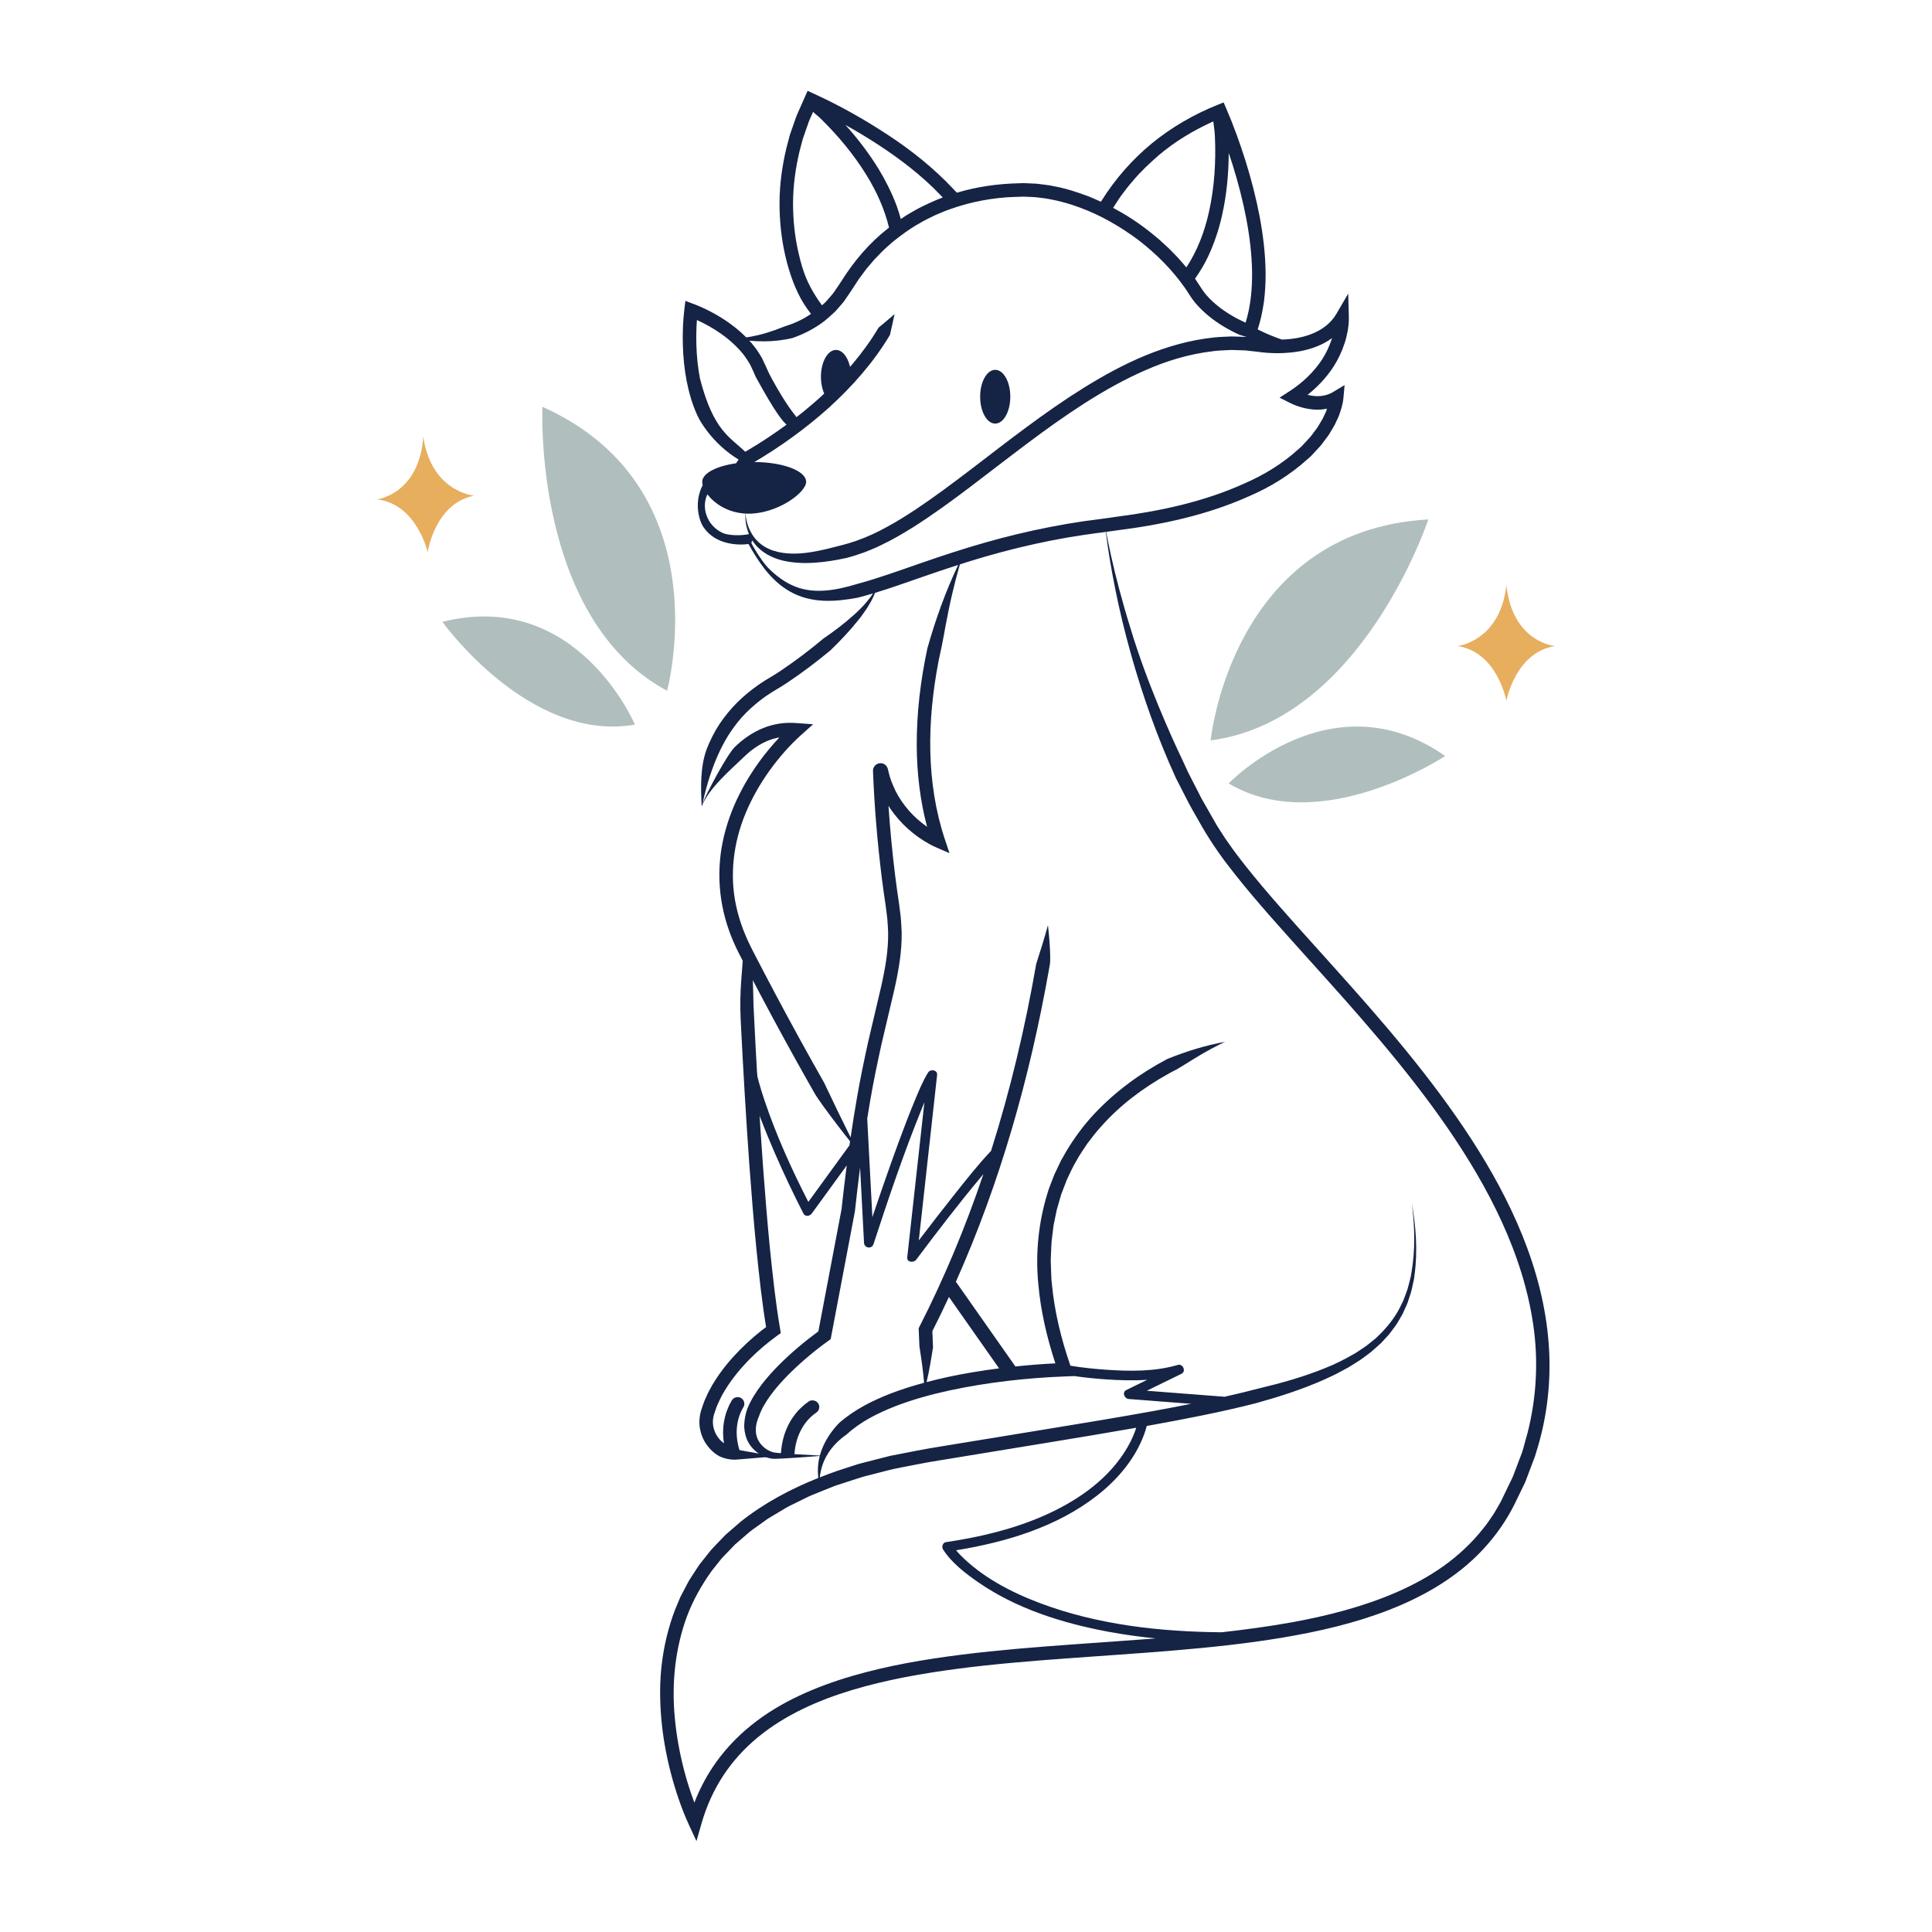 <?xml version="1.0" encoding="utf-8"?>
<!-- Generator: Adobe Illustrator 27.5.0, SVG Export Plug-In . SVG Version: 6.00 Build 0)  -->
<svg version="1.1" xmlns="http://www.w3.org/2000/svg" xmlns:xlink="http://www.w3.org/1999/xlink" x="0px" y="0px"
	 viewBox="0 0 500 500" style="enable-background:new 0 0 500 500;" xml:space="preserve">
<g id="BACKGROUND">
	<rect style="fill:#FFFFFF;" width="500" height="500"/>
</g>
<g id="OBJECTS">
	<g>
		<path style="fill:#B1BEBE;" d="M313.32,191.605c0,0,5.318-54.295,56.325-57.176C369.645,134.429,352.464,186.525,313.32,191.605z"
			/>
		<path style="fill:#B1BEBE;" d="M317.974,202.75c0,0,26.575-27.707,56.033-7.096C374.007,195.654,341.829,216.981,317.974,202.75z"
			/>
	</g>
	<path style="fill:#E7AE5E;" d="M389.851,151.424c-1.555,14.46-12.585,15.775-12.585,15.775c10.28,1.595,12.585,14.18,12.585,14.18
		s2.304-12.584,12.584-14.18C402.435,167.199,391.446,166.312,389.851,151.424z"/>
	<g>
		<path style="fill:#B1BEBE;" d="M172.637,178.776c0,0,14.377-52.626-32.256-73.493
			C140.382,105.283,137.872,160.082,172.637,178.776z"/>
		<path style="fill:#B1BEBE;" d="M164.317,187.531c0,0-14.958-35.357-49.827-26.596C114.49,160.935,136.957,192.328,164.317,187.531
			z"/>
	</g>
	<path style="fill:#E7AE5E;" d="M109.536,112.991c2.107,14.39,13.179,15.282,13.179,15.282
		c-10.212,1.987-12.033,14.651-12.033,14.651s-2.784-12.487-13.118-13.688C97.565,129.236,108.512,127.929,109.536,112.991z"/>
	<g>
		<path style="fill:#152345;" d="M192.418,246.131c0,0,2.326,4.978,2.373,6.053c0.098,2.15,0.212,7.849,0.212,7.849
			c0.673,14.038,1.469,28.072,2.486,42.081c0.519,7.003,1.079,14.002,1.767,20.98c0.714,6.969,1.462,13.949,2.627,20.796
			l0.188,1.104l-0.953,0.69c-5.109,3.698-9.886,8.367-13.239,13.681c-0.842,1.331-1.567,2.72-2.169,4.145
			c-0.352,0.698-0.523,1.446-0.793,2.166c-0.058,0.178-0.134,0.37-0.177,0.537l-0.105,0.478c-0.093,0.315-0.078,0.645-0.132,0.965
			c-0.138,2.587,1.368,5.245,3.717,6.348c0.705,0.528,1.5,0.926,2.466,1.165l3.252,0.577l6.594,1.159l-6.868,0.584
			c-1.158,0.091-2.296,0.207-3.482,0.276c-1.31,0.01-2.648-0.282-3.896-0.825c-1.742-0.922-3.128-2.414-4.074-4.116
			c-0.892-1.73-1.367-3.718-1.169-5.677c0.063-0.968,0.336-1.98,0.619-2.761c0.285-0.829,0.541-1.674,0.923-2.455
			c0.352-0.797,0.694-1.6,1.13-2.345c0.407-0.764,0.821-1.523,1.301-2.235c1.837-2.909,4.029-5.535,6.4-7.952
			c2.398-2.418,4.908-4.596,7.747-6.615l-0.726,1.702c-1.216-7.139-1.969-14.273-2.695-21.414c-0.709-7.14-1.26-14.283-1.795-21.427
			c-0.896-12.546-1.631-25.097-2.253-37.653c-0.173-3.486-0.118-6.98,0.152-10.46L192.418,246.131z"/>
	</g>
	<g>
		<path style="fill:#152345;" d="M189.831,376.006c0.688-0.026,1.33,0.118,1.926,0.431c0.016,0.005,0.029,0.016,0.045,0.021
			c-1.611-3.982-1.628-8.569,0.572-12.252c0.203-0.34,0.294-0.73,0.244-1.123l-0.003-0.022c-0.114-0.909-0.943-1.574-1.854-1.47
			c-0.046,0.005-0.093,0.011-0.14,0.016c-0.536,0.064-1.01,0.391-1.269,0.864c-0.203,0.371-0.391,0.752-0.595,1.121
			c-0.023,0.04-0.044,0.081-0.063,0.123c-0.293,0.624-0.521,1.282-0.77,1.926c-0.021,0.055-0.04,0.11-0.056,0.167
			c-0.392,1.406-0.697,2.844-0.714,4.294c-0.082,2.154,0.258,4.267,0.899,6.268C188.609,376.108,189.2,375.982,189.831,376.006z"/>
	</g>
	<path style="fill:#152345;" d="M400.785,347.558c-0.726-9.571-3.206-18.92-6.763-27.743c-3.561-8.837-8.171-17.184-13.318-25.124
		c-10.333-15.889-22.739-30.184-35.284-44.154c-6.271-6.995-12.61-13.911-18.649-21.033c-2.982-3.582-5.958-7.179-8.596-10.966
		c-0.693-0.929-1.323-1.89-1.935-2.859c-0.617-0.969-1.264-1.91-1.82-2.939l-3.452-6.059c0,0,0,0-0.658-1.287
		c-0.329-0.644-0.823-1.609-1.564-3.057c-0.37-0.724-0.803-1.569-1.307-2.555c-0.464-1.006-0.994-2.156-1.599-3.47
		c-2.504-5.199-9.095-19.763-13.274-33.736c-2.169-6.949-3.895-13.665-5.003-18.654c-0.596-2.66-1.019-4.822-1.285-6.267
		c0.914-0.121,1.833-0.248,2.766-0.393c11.608-1.464,23.249-3.93,34.118-8.797c5.456-2.328,10.642-5.498,15.143-9.555l0.855-0.748
		l0.782-0.834l1.557-1.676c0.534-0.544,0.945-1.208,1.421-1.807c0.45-0.623,0.952-1.205,1.322-1.891
		c0.394-0.667,0.804-1.323,1.18-2.001l0.992-2.124c0.257-0.751,0.558-1.474,0.766-2.253c0.214-0.8,0.399-1.499,0.492-2.509
		l0.314-3.407l-3.006,1.808c-1.33,0.8-2.916,1.149-4.595,1.041c-0.658-0.044-1.324-0.16-1.986-0.313
		c2.568-2.042,4.864-4.469,6.688-7.252c1.214-1.892,2.189-3.942,2.889-6.09c0.363-1.07,0.615-2.178,0.824-3.296
		c0.179-1.154,0.316-2.202,0.281-3.535l-0.157-6.045l-3.075,5.272c-1.303,2.234-3.403,3.9-5.866,4.956
		c-2.463,1.071-5.25,1.566-8.061,1.672c-0.062,0.003-0.124,0-0.186,0.002c-2.166-0.745-4.264-1.62-6.257-2.636
		c0.812-2.335,1.267-4.741,1.631-7.138c0.307-2.49,0.453-4.983,0.428-7.463c-0.044-4.961-0.656-9.858-1.556-14.669
		c-0.92-4.811-2.143-9.542-3.592-14.195c-1.468-4.659-3.093-9.21-5.059-13.747l-0.66-1.524l-1.548,0.622
		c-6.13,2.463-11.928,5.806-17.054,10.001c-5.109,4.212-9.516,9.264-13.023,14.876c0,0-0.005,0.009-0.129,0.213
		c-1.07-0.499-2.149-0.978-3.245-1.419c-2.857-1.054-5.76-2.035-8.788-2.576c-1.492-0.359-3.039-0.467-4.562-0.68l-2.317-0.108
		c-0.386-0.013-0.775-0.038-1.157-0.041l-1.137,0.033c-5.41,0.124-10.84,0.872-16.049,2.443c-0.347-0.321-0.665-0.644-1.019-1.043
		c-5.068-5.4-10.844-9.977-16.936-13.972c-6.107-4.007-12.407-7.564-19.1-10.616l-1.601-0.73l-0.692,1.564l-1.427,3.224
		l-0.712,1.613c-0.218,0.545-0.395,1.108-0.594,1.661l-1.161,3.333l-0.898,3.415c-1.089,4.575-1.751,9.268-1.779,13.981
		c-0.02,4.708,0.452,9.421,1.523,14.014c0.534,2.298,1.204,4.561,2.063,6.796c0.354,0.895,0.742,1.786,1.156,2.665
		c0.918,1.947,2.072,3.774,3.408,5.459c-1.376,0.937-2.841,1.75-4.401,2.367c0,0,0,0-0.264,0.117
		c-0.258,0.132-0.82,0.288-1.915,0.671c-0.271,0.104-0.661,0.255-1.146,0.422c-0.483,0.17-1.042,0.421-1.674,0.64
		c-1.262,0.437-2.772,0.927-4.262,1.267c-1.095,0.276-2.171,0.461-3.097,0.598c-1.717-1.736-3.621-3.24-5.619-4.554
		c-1.262-0.831-2.567-1.583-3.906-2.267c-1.352-0.692-2.672-1.301-4.173-1.86l-2.056-0.766l-0.263,2.167
		c-0.383,3.159-0.473,6.18-0.395,9.276c0.086,3.078,0.39,6.161,0.97,9.213c0.595,3.048,1.45,6.077,2.773,8.955
		c0.58,1.297,1.523,2.741,2.594,4.145c2.208,2.894,4.931,5.367,8.035,7.27c0.027,0.017,0.045,0.027,0.071,0.042
		c-0.021,0.03-0.043,0.059-0.064,0.089c-0.66,0.921-1.286,1.795-1.286,1.795c1.681-0.281,3.346-0.629,5.016-1.011
		c7.036-4.123,13.667-8.897,19.743-14.349c6.027-5.489,11.512-11.685,15.739-18.768c0.436-1.829,0.818-3.638,1.196-5.395
		c-1.405,1.217-2.785,2.38-4.133,3.493c-3.939,6.642-9.127,12.555-14.885,17.829c-1.438,1.323-2.947,2.573-4.448,3.828
		c-0.638,0.501-1.274,1.005-1.913,1.505c-0.927-1.252-2.675-3.217-6.33-9.843c-0.513-0.931-0.983-1.892-1.405-2.867l-0.232-0.536
		l-1.02-2.141c-0.416-0.669-0.819-1.351-1.256-2.002c-0.48-0.615-0.93-1.26-1.439-1.845c-0.167-0.194-0.35-0.368-0.521-0.556
		c1.253,0.124,2.516,0.177,3.79,0.176c2.477-0.013,4.993-0.272,7.469-0.892c2.983-1.049,5.848-2.535,8.364-4.513
		c0.63-0.488,1.199-1.054,1.798-1.579c0.291-0.273,0.603-0.525,0.875-0.815l0.789-0.898c0.51-0.61,1.082-1.176,1.536-1.825
		l1.342-1.964c0.469-0.679,0.834-1.258,1.228-1.866l1.175-1.808l1.286-1.728l0.642-0.865l0.698-0.819l1.397-1.638
		c0.489-0.525,1-1.028,1.499-1.543c0.97-1.06,2.096-1.955,3.151-2.927c2.232-1.795,4.538-3.522,7.059-4.901
		c1.22-0.76,2.541-1.334,3.819-1.988c0.649-0.306,1.324-0.559,1.984-0.842c0.663-0.276,1.322-0.566,2.01-0.78
		c5.418-1.934,11.153-3.025,16.941-3.194l2.17-0.064l2.123,0.091c0.708,0.004,1.415,0.103,2.121,0.196
		c0.705,0.102,1.416,0.149,2.116,0.293c1.4,0.294,2.81,0.535,4.184,0.966c1.393,0.348,2.746,0.844,4.103,1.326
		c5.408,2.004,10.475,4.95,15.106,8.422c4.577,3.542,8.727,7.685,12.011,12.405l1.181,1.793l0.298,0.452
		c0.148,0.242,0.254,0.379,0.384,0.572c0.249,0.333,0.498,0.666,0.761,0.97c1.041,1.24,2.187,2.333,3.397,3.343
		c2.432,2,5.136,3.594,7.95,4.888c0.639,0.217,1.28,0.419,1.923,0.607c-0.551-0.043-1.103-0.063-1.654-0.079l-2.311-0.064
		c-1.535,0.083-3.08,0.103-4.605,0.279c-6.117,0.653-12.044,2.361-17.651,4.665c-5.613,2.316-10.909,5.244-16.011,8.412
		c-10.2,6.366-19.582,13.784-29.01,20.98c-4.717,3.595-9.451,7.145-14.339,10.409c-2.455,1.607-4.93,3.183-7.492,4.554
		c-2.545,1.409-5.172,2.633-7.865,3.567c0,0,0,0-0.627,0.214c-0.611,0.221-1.913,0.636-4.53,1.282
		c-1.306,0.335-3.742,0.996-6.712,1.471c-2.953,0.47-6.521,0.639-9.672-0.401c-1.566-0.515-2.991-1.36-4.059-2.446
		c-1.095-1.063-1.807-2.329-2.277-3.451c-0.451-1.134-0.666-2.135-0.766-2.838c-0.049-0.353-0.076-0.631-0.086-0.824
		c-0.007-0.199-0.011-0.305-0.011-0.305c-0.16,2.161,0.245,4.371,1.256,6.331c0.074-0.235,0.304-0.534-0.278-0.768
		c-1.748,0.432-5.244,0.488-6.947-0.313c-1.649-0.768-3.033-2.127-3.808-3.778c-0.791-1.634-0.951-3.576-0.43-5.285
		c0.491-1.681,1.754-2.93,3.514-3.677c0.577-0.776,1.341-1.501,2.198-2.179c-1.041-0.467-2.181-0.886-3.46-1.084
		c-6.227,4.961-4.426,12.253-2.974,14.451c3.119,4.723,9.104,4.812,11.718,4.455c1.163,2.131,2.686,4.567,4.207,6.505
		c1.786,2.25,3.918,4.327,6.534,5.797c2.602,1.486,5.646,2.247,8.65,2.373c3.014,0.138,5.978-0.248,8.854-0.784
		c1.341-0.339,2.661-0.714,3.971-1.104c-0.446,0.715-0.943,1.391-1.499,2.025c-0.533,0.641-1.071,1.269-1.68,1.845
		c-0.584,0.593-1.165,1.18-1.802,1.722c-2.472,2.224-5.133,4.228-7.878,6.107c-3.458,2.907-7.099,5.658-10.842,8.186
		c-0.942,0.643-1.864,1.226-2.801,1.782l-1.544,0.926l-1.501,0.996c-1.975,1.37-3.84,2.905-5.568,4.595
		c-1.708,1.714-3.249,3.598-4.61,5.613c-1.331,2.039-2.434,4.223-3.318,6.496c-1.689,4.579-1.553,10.007-1.291,14.809
		c1.864-4.722,7.424-9.405,11.068-12.924c1.832-1.761,3.918-3.205,6.193-4.119c0.924-0.372,1.883-0.621,2.854-0.801
		c-1.914,2.032-3.669,4.159-5.311,6.419c-1.264,1.757-2.439,3.58-3.53,5.455c-1.063,1.892-2.051,3.83-2.907,5.833
		c-1.7,4.006-2.923,8.249-3.475,12.602c-0.532,4.353-0.404,8.797,0.409,13.108c0.806,4.313,2.292,8.476,4.268,12.35
		c1.926,3.775,3.88,7.5,5.852,11.235c3.948,7.459,8,14.863,12.155,22.211c0,0,0,0,1.62,2.856c0.808,1.429,3.492,5.097,6.005,8.374
		c1.173,1.534,2.31,2.975,3.191,4.078c-0.051,0.351-0.104,0.702-0.153,1.054c-3.431,4.719-6.861,9.439-10.292,14.158
		c-0.117,0.16-0.233,0.321-0.35,0.481c-4.339-8.473-8.311-17.25-11.338-26.262c-1.065-3.172-2.078-6.447-2.501-9.777
		c-0.2-1.574-2.702-1.594-2.5,0c0.831,6.536,3.297,12.859,5.776,18.92c2.314,5.656,4.863,11.217,7.569,16.696
		c0.566,1.146,1.137,2.292,1.727,3.426c0.471,0.905,1.645,0.707,2.159,0c3.016-4.149,6.032-8.298,9.048-12.447
		c-0.489,3.789-0.944,7.581-1.353,11.376l-5.99,31.574c-3.586,2.624-6.921,5.436-10.069,8.561c-1.647,1.645-3.216,3.389-4.659,5.268
		c-1.434,1.883-2.742,3.923-3.678,6.242c-0.413,1.196-0.686,2.478-0.763,3.796c-0.096,1.32,0.143,2.691,0.621,3.956
		c1.028,2.535,3.277,4.368,5.777,4.976c0.327,0.071,0.59,0.146,0.999,0.168c0.352,0.016,0.63,0.011,0.931,0.003l1.747-0.071
		l3.46-0.211l5.985-0.445c-0.491,1.882-0.577,3.821-0.377,5.693c-7.114,2.841-13.967,6.472-20.047,11.29l-2.711,2.343
		c-0.447,0.396-0.913,0.771-1.344,1.184l-1.245,1.294c-0.821,0.87-1.677,1.71-2.468,2.608l-2.239,2.816
		c-0.785,0.91-1.389,1.954-2.056,2.951c-0.644,1.012-1.353,1.986-1.874,3.072l-1.674,3.189l-1.394,3.319
		c-1.712,4.481-2.847,9.165-3.427,13.903c-0.586,4.741-0.552,9.523-0.151,14.246c0.415,4.726,1.251,9.398,2.428,13.975
		c0.59,2.288,1.264,4.554,2.039,6.789c0.772,2.251,1.598,4.419,2.632,6.661l2.004,4.347l1.331-4.628
		c1.254-4.359,3.109-8.525,5.582-12.292c2.465-3.771,5.539-7.13,9.037-10.001c7.016-5.767,15.576-9.543,24.399-12.201
		c8.858-2.656,18.053-4.27,27.295-5.489c9.251-1.213,18.584-1.966,27.931-2.665c9.351-0.687,18.724-1.277,28.103-2.071
		c9.377-0.792,18.765-1.769,28.098-3.337c9.321-1.571,18.628-3.701,27.544-7.18c8.872-3.463,17.464-8.376,24.127-15.501
		c3.32-3.529,6.162-7.575,8.3-11.887l1.565-3.23l0.782-1.616l0.39-0.808l0.319-0.841l1.273-3.362l0.635-1.682
		c0.218-0.559,0.43-1.119,0.571-1.704C400.444,366.848,401.535,357.116,400.785,347.558z M194.705,95.562
		c0.277,0.552,0.571,1.299,0.856,1.938c5.057,9.261,7.013,11.563,8.002,12.394c-0.062,0.044-0.121,0.093-0.183,0.137
		c-3.164,2.315-6.438,4.495-9.82,6.479c0,0,0,0-0.708,0.403c-3.961-3.862-8.191-5.372-11.701-18.936
		c-0.551-2.848-0.844-5.769-0.929-8.7c-0.061-2.138-0.02-4.327,0.139-6.454c4.171,1.893,8.176,4.538,11.17,7.886
		c0.878,0.977,1.644,2.034,2.299,3.143C194.202,94.386,194.405,94.995,194.705,95.562z M229.799,59.123
		c-4.823,3.753-8.815,8.49-12.042,13.632c-0.42,0.67-0.802,1.199-1.196,1.782c-0.406,0.561-0.748,1.176-1.204,1.696l-1.366,1.562
		l-0.34,0.392l-0.385,0.346l-0.534,0.481c-1.098-1.438-2.854-4.119-4.058-6.955c-0.851-2.003-1.451-4.16-1.947-6.326
		c-1.044-4.325-1.491-8.798-1.49-13.256c0.031-4.464,0.637-8.911,1.666-13.254l0.849-3.241l1.102-3.168
		c0.188-0.526,0.357-1.06,0.561-1.581l0.68-1.536l0.327-0.74c0.157,0.156,0.336,0.321,0.562,0.505
		c0.494,0.403,0.985,0.818,1.44,1.265c4.481,4.39,8.533,9.263,11.814,14.571c2.614,4.244,4.699,8.833,5.841,13.607L229.799,59.123z
		 M237.419,54.072c-1.306,0.788-2.675,1.473-3.916,2.366l-0.374,0.253c-0.329-1.217-0.704-2.419-1.138-3.595
		c-1.24-3.278-2.81-6.398-4.605-9.357c-2.506-4.083-5.408-7.869-8.587-11.399c2.896,1.612,5.743,3.323,8.507,5.127
		c5.781,3.775,11.284,8.006,16.01,12.938c0,0,0.01,0.01,0.663,0.7C241.732,51.947,239.557,52.98,237.419,54.072z M307.032,69.2
		l-1.325-1.532c-0.491-0.584-1-1.151-1.543-1.684l-1.595-1.632c-0.546-0.529-1.118-1.029-1.676-1.545
		c-1.099-1.052-2.307-1.974-3.478-2.939c-2.925-2.296-6.055-4.325-9.338-6.077c0.642-1.029,1.32-2.037,1.998-3.045
		c0.983-1.266,1.901-2.586,2.983-3.774c2.042-2.48,4.399-4.675,6.815-6.785c4.247-3.588,9.051-6.486,14.14-8.766
		c0.015,0.159,0.032,0.326,0.058,0.514c0.161,1.158,0.304,2.323,0.354,3.491c0.278,6.481-0.127,13.021-1.52,19.308
		C311.775,59.875,309.886,64.884,307.032,69.2z M322.354,83.509c-2.513-1.128-4.9-2.516-7.028-4.198
		c-1.068-0.869-2.104-1.788-2.987-2.802c-0.415-0.487-0.894-1.067-1.151-1.484l-1.268-1.928l-0.637-0.961l-0.013-0.017
		c1.261-1.767,2.372-3.629,3.305-5.564c1.635-3.446,2.844-7.057,3.67-10.724c1.208-5.361,1.726-10.806,1.749-16.242
		c0.355,1.05,0.701,2.103,1.033,3.156c1.409,4.52,2.6,9.105,3.489,13.737c0.883,4.629,1.453,9.313,1.524,13.977
		C324.071,74.902,323.66,79.361,322.354,83.509z M222.003,151.079c-2.727,0.832-5.484,1.513-8.255,1.744
		c-2.761,0.226-5.562-0.019-8.127-1.092c-2.573-1.044-4.876-2.788-6.891-4.831c-1.721-1.794-4.386-6.276-4.276-6.487
		c0.099-0.185,0.183-0.366,0.255-0.537c0.167,0.259,0.339,0.516,0.53,0.763c1.776,2.329,4.526,3.742,7.286,4.423
		c2.787,0.66,5.638,0.746,8.421,0.562c2.789-0.19,5.528-0.66,8.226-1.252c0.753-0.219,1.503-0.407,2.258-0.652l2.265-0.775
		c0.75-0.268,1.466-0.599,2.2-0.897c0.738-0.292,1.448-0.629,2.151-0.979c2.85-1.338,5.529-2.928,8.165-4.558
		c5.236-3.312,10.195-6.947,15.069-10.639c9.744-7.379,19.233-14.999,29.4-21.503c5.081-3.24,10.329-6.197,15.801-8.58
		c5.459-2.405,11.191-4.129,17.032-4.843c1.456-0.236,2.924-0.255,4.389-0.341c0.733-0.066,1.464-0.002,2.197,0.008
		c0.731,0.026,1.465,0.029,2.195,0.072l2.174,0.244l1.087,0.12c0.369,0.042,0.827,0.119,1.214,0.153
		c1.609,0.174,3.203,0.227,4.809,0.19c3.2-0.111,6.462-0.567,9.557-1.875c1.249-0.512,2.464-1.191,3.591-2.009
		c-0.028,0.089-0.047,0.18-0.078,0.269c-0.602,1.846-1.444,3.621-2.5,5.269c-2.152,3.274-5.079,6.046-8.439,8.217l-2.555,1.651
		l2.672,1.348c1.086,0.548,2.034,0.881,3.101,1.185c1.047,0.288,2.133,0.48,3.247,0.553c1.07,0.076,2.175-0.013,3.265-0.229
		c-0.087,0.237-0.175,0.473-0.253,0.711l-0.846,1.813c-0.32,0.589-0.686,1.159-1.025,1.741c-0.316,0.596-0.759,1.119-1.161,1.667
		c-0.423,0.533-0.782,1.112-1.254,1.611l-1.401,1.505l-0.699,0.754c-0.249,0.237-0.518,0.456-0.776,0.685
		c-4.078,3.716-8.914,6.689-14.088,8.919c-10.292,4.645-21.574,7.094-32.888,8.548c-2.8,0.432-5.723,0.768-8.595,1.175l-4.31,0.682
		l-4.292,0.787c-5.711,1.11-11.371,2.476-16.959,4.068c-5.589,1.588-11.107,3.403-16.565,5.3
		C232.866,147.617,227.454,149.608,222.003,151.079z M213.302,280.233c-4.248-7.462-8.379-14.994-12.416-22.577
		c-2.016-3.793-4.008-7.599-5.977-11.416c-1.95-3.743-3.479-7.562-4.355-11.604c-1.812-8.05-0.772-16.569,2.428-24.221
		c1.596-3.834,3.678-7.479,6.103-10.887c2.428-3.372,5.242-6.63,8.255-9.323l3.094-2.766l-4.045-0.295
		c-1.486-0.109-2.992-0.127-4.481,0.096c-1.483,0.225-2.951,0.592-4.336,1.155c-2.779,1.115-5.23,2.836-7.314,4.838
		c-2.096,2-7.397,12.007-8.45,14.752c2.381-11.047,6.029-16.703,7.221-18.505c1.2-1.791,2.536-3.503,4.078-5.035
		c1.538-1.533,3.21-2.94,4.993-4.204c0.907-0.61,1.815-1.22,2.765-1.765l1.505-0.91c0.488-0.318,0.992-0.628,1.467-0.954
		c3.85-2.572,7.516-5.345,11.073-8.296c2.527-2.446,4.962-4.999,7.157-7.759l0.821-1.033l0.764-1.085l0.758-1.081l0.677-1.144
		c0.547-0.872,0.991-1.811,1.359-2.777c4.171-1.265,8.212-2.736,12.264-4.125c3.085-1.074,6.169-2.117,9.264-3.112
		c-3.281,6.934-5.886,14.182-7.978,21.622c-1.763,8.287-2.798,16.764-2.743,25.289c0.046,6.995,0.865,14.035,2.669,20.848
		c-0.064-0.043-0.129-0.085-0.193-0.128l-1.232-0.928c-1.614-1.276-3.062-2.752-4.303-4.375c-1.249-1.616-2.313-3.377-3.076-5.269
		c-0.61-1.345-1.013-2.768-1.335-4.214c-0.212-0.955-1.091-1.609-2.066-1.526c-1.038,0.088-1.828,0.979-1.788,2.019
		c0.356,9.208,1.128,18.329,2.255,27.453c0.306,2.432,0.643,4.86,1.01,7.285c0.175,1.209,0.293,2.349,0.445,3.527
		c0.117,1.169,0.135,2.338,0.21,3.508c0.074,4.676-0.753,9.343-1.816,14.051l-3.346,14.226c-1.047,4.783-2.061,9.58-2.887,14.407
		c-0.612,3.448-1.15,6.905-1.657,10.366C217.801,289.681,215.524,284.966,213.302,280.233z M206.335,376.377l-0.725-0.048
		c0.24-4.243,2.138-8.354,5.642-10.751c0.327-0.223,0.572-0.54,0.692-0.917l0.007-0.021c0.278-0.873-0.197-1.824-1.067-2.112
		c-0.044-0.015-0.089-0.029-0.134-0.044c-0.513-0.166-1.081-0.068-1.515,0.253c-0.34,0.252-0.671,0.519-1.01,0.768
		c-0.037,0.027-0.073,0.055-0.109,0.085c-0.527,0.444-1.01,0.946-1.506,1.426c-0.042,0.041-0.082,0.083-0.12,0.128
		c-0.945,1.112-1.824,2.29-2.447,3.6c-1.175,2.311-1.774,4.822-1.927,7.337l-0.8-0.067c-0.274-0.027-0.551-0.053-0.809-0.09
		c-0.309-0.04-0.392-0.056-0.667-0.152c-1.887-0.623-3.379-2.136-3.951-3.853c-0.556-1.723-0.261-3.612,0.54-5.397
		c0.659-1.929,1.804-3.813,3.112-5.59c1.313-1.782,2.827-3.463,4.412-5.08c3.19-3.205,6.75-6.201,10.404-8.835l0.623-0.449
		l0.137-0.722l6.12-32.264l0.014-0.073l0.008-0.077c0.404-3.76,0.855-7.513,1.337-11.261c0.264,5.058,0.528,10.116,0.792,15.174
		c0.075,1.43,0.149,2.859,0.224,4.289c0.074,1.411,2.011,1.693,2.455,0.332c3.827-11.721,7.793-23.451,12.428-34.88
		c0.246-0.607,0.493-1.219,0.743-1.831c-0.326,2.942-0.651,5.885-0.977,8.827c-0.939,8.49-1.879,16.98-2.819,25.47
		c-0.214,1.937-0.429,3.874-0.643,5.811c-0.153,1.381,1.685,1.491,2.329,0.631c5.458-7.288,11.018-14.522,16.855-21.512
		c0.173-0.207,0.351-0.41,0.524-0.617c-4.581,13.539-10.055,26.76-16.551,39.479l-0.207,0.406l0.024,0.44
		c0.076,1.427,0.135,2.879,0.18,4.318c0.492,3.104,0.959,6.215,1.199,9.351c-2.874,0.776-5.725,1.661-8.526,2.737
		c-4.77,1.85-9.49,4.174-13.499,7.71c-2.044,2.121-3.729,4.672-4.663,7.459c-0.107,0.307-0.197,0.618-0.281,0.929L206.335,376.377z
		 M277.95,356.115c2.697,0.396,5.42,0.664,8.131,0.856c3.552,0.251,7.207,0.366,10.819,0.121c-1.8,0.881-3.6,1.762-5.401,2.642
		c-1.205,0.59-0.497,2.242,0.631,2.329c5.379,0.415,10.758,0.829,16.137,1.244c-3.107,0.618-6.221,1.215-9.341,1.786
		c-9.096,1.655-18.234,3.16-27.377,4.656l-27.445,4.491c-4.563,0.702-9.173,1.649-13.772,2.546l-6.826,1.746
		c-1.145,0.263-2.26,0.642-3.379,1.008l-3.358,1.092c-1.546,0.533-3.081,1.113-4.609,1.716c0.236-2.052,0.835-4.009,1.838-5.702
		c1.272-2.231,3.105-4.018,5.161-5.456c3.447-3.174,7.871-5.422,12.423-7.212c4.582-1.78,9.384-3.095,14.247-4.153
		c9.728-2.07,19.77-3.215,29.698-3.6l2.43-0.094L277.95,356.115z M245.31,356.358c-1.844,0.399-3.681,0.85-5.512,1.332
		c0.697-2.952,1.192-5.974,1.665-8.982c-0.043-1.403-0.102-2.797-0.173-4.205c1.487-2.924,2.911-5.875,4.292-8.845
		c4.202,5.982,8.404,11.965,12.607,17.947c0.124,0.177,0.248,0.353,0.372,0.53C254.123,354.703,249.7,355.42,245.31,356.358z
		 M277.509,425.583c-9.533,0.688-19.083,1.448-28.613,2.639c-9.523,1.194-19.052,2.806-28.361,5.521
		c-4.648,1.362-9.237,3.01-13.659,5.089c-4.421,2.071-8.675,4.596-12.511,7.707c-3.84,3.096-7.256,6.769-9.991,10.906
		c-1.888,2.844-3.439,5.9-4.672,9.07c-0.264-0.704-0.52-1.411-0.762-2.117c-0.74-2.126-1.381-4.29-1.951-6.469
		c-1.127-4.363-1.931-8.808-2.34-13.281c-0.873-8.938,0.068-18.038,3.152-26.381c1.566-4.165,3.775-8.047,6.345-11.665l2.075-2.609
		l0.518-0.653l0.576-0.604l1.158-1.203l1.156-1.205l0.579-0.602l0.634-0.547l2.532-2.19c0.813-0.767,1.769-1.364,2.666-2.031
		l2.729-1.955l2.892-1.725l1.445-0.864l0.723-0.431l0.758-0.373l3.029-1.493c1.012-0.493,2.005-1.026,3.068-1.414l3.141-1.266
		c1.053-0.408,2.077-0.886,3.167-1.202c2.156-0.691,4.3-1.418,6.464-2.081l6.593-1.69c2.201-0.551,4.454-0.903,6.678-1.365
		c1.118-0.213,2.225-0.447,3.352-0.644l3.397-0.565l27.195-4.454c7.791-1.273,15.583-2.567,23.369-3.935
		c-0.038,0.12-0.072,0.242-0.111,0.362c-0.701,2.113-1.696,4.085-3.047,6.159c-4.944,7.594-12.862,12.818-21.042,16.375
		c-7.95,3.458-16.508,5.447-25.058,6.715c-0.799,0.118-1.136,1.216-0.747,1.836c2.177,3.475,5.832,6.256,9.137,8.544
		c9.924,6.869,21.885,10.613,33.646,12.795c4.068,0.754,8.166,1.321,12.279,1.736C291.913,424.585,284.709,425.054,277.509,425.583z
		 M395.333,370.822l-0.932,3.368c-0.165,0.558-0.287,1.13-0.487,1.677l-0.62,1.636l-1.238,3.273
		c-0.215,0.542-0.393,1.099-0.637,1.629l-0.765,1.577l-1.528,3.156l-0.763,1.578c-0.274,0.51-0.576,0.996-0.863,1.496l-0.872,1.488
		l-0.972,1.424c-0.331,0.469-0.631,0.962-0.986,1.413l-1.067,1.354c-2.872,3.59-6.284,6.744-10.051,9.433
		c-3.776,2.681-7.892,4.902-12.174,6.768c-8.586,3.721-17.783,6.075-27.083,7.767c-6.006,1.078-12.059,1.892-18.138,2.572
		c-15.866-0.135-31.996-1.913-46.898-7.504c-7.583-2.845-15.122-6.785-20.767-12.532c-0.37-0.377-0.703-0.787-1.051-1.184
		c12.874-2.088,25.993-6.004,36.396-14.097c5.332-4.148,9.936-9.529,12.277-15.937c0.256-0.702,0.481-1.42,0.658-2.148
		c0.368-0.066,0.736-0.125,1.103-0.191c9.057-1.644,18.114-3.387,27.087-5.672c5.979-1.658,11.929-3.549,17.651-6.093
		c1.412-0.683,2.862-1.265,4.229-2.05l2.072-1.116c0.678-0.398,1.337-0.833,2.005-1.247c1.36-0.79,2.582-1.81,3.857-2.734
		c0.608-0.505,1.187-1.047,1.78-1.569c0.292-0.266,0.595-0.52,0.877-0.796l0.807-0.874c0.521-0.596,1.107-1.134,1.572-1.778
		l1.418-1.906c0.455-0.646,0.818-1.355,1.229-2.029c0.194-0.344,0.412-0.675,0.585-1.029l0.484-1.081
		c0.299-0.73,0.696-1.419,0.91-2.179l0.728-2.242c0.225-0.751,0.35-1.527,0.529-2.288l0.248-1.146
		c0.067-0.385,0.101-0.774,0.153-1.16c0.834-6.195,0.327-12.429-0.703-18.5c0.725,5.952,0.934,12.02-0.092,17.884
		c-0.193,1.476-0.645,2.894-1.015,4.322c-0.204,0.709-0.508,1.385-0.755,2.078l-0.39,1.031c-0.151,0.335-0.328,0.657-0.491,0.986
		c-1.214,2.677-3.013,5.029-5.008,7.134l-1.556,1.53l-1.701,1.375c-0.549,0.478-1.157,0.885-1.768,1.286
		c-0.61,0.402-1.202,0.826-1.824,1.209c-2.534,1.468-5.138,2.82-7.886,3.892c-5.454,2.224-11.174,3.833-16.949,5.205
		c-2.988,0.798-6.006,1.511-9.033,2.194c-6.712-0.518-13.423-1.035-20.135-1.552c2.993-1.464,5.986-2.929,8.978-4.393
		c1.281-0.627,0.382-2.679-0.963-2.285c-6.014,1.764-12.526,1.662-18.723,1.225c-3.025-0.213-6.061-0.531-9.059-1.027
		c-2.379-6.888-4.138-13.988-4.797-21.189c-0.132-0.915-0.151-1.835-0.181-2.754l-0.102-2.757c-0.042-0.919,0.055-1.834,0.075-2.752
		c0.049-0.916,0.049-1.837,0.138-2.748l0.333-2.727l0.165-1.364l0.277-1.343l0.551-2.687c0.236-0.882,0.508-1.754,0.758-2.633
		l0.383-1.315c0.149-0.431,0.322-0.854,0.482-1.281l0.982-2.556c0.804-1.638,1.505-3.331,2.47-4.887
		c0.857-1.617,1.926-3.105,2.939-4.627c1.124-1.444,2.204-2.926,3.461-4.266c4.856-5.508,10.845-9.997,17.299-13.593
		c0,0,0,0,0.281-0.156c0.281-0.155,0.837-0.478,1.987-1.05c1.126-0.613,4.104-2.576,6.961-4.22c1.43-0.808,2.811-1.566,3.853-2.083
		c1.039-0.523,1.736-0.834,1.736-0.834c-5.106,0.911-10.071,2.469-14.937,4.425c-6.973,3.659-13.444,8.381-18.889,14.169
		c-2.721,2.896-5.097,6.116-7.165,9.518l-1.483,2.595l-1.285,2.7c-0.457,0.888-0.791,1.828-1.147,2.759
		c-0.334,0.938-0.759,1.846-1.015,2.81c-2.382,7.603-3.196,15.664-2.458,23.518c0.612,7.093,2.232,14.022,4.435,20.72
		c-3.472,0.168-6.909,0.444-10.343,0.807c-4.42-6.292-8.839-12.584-13.259-18.876c-0.654-0.932-1.309-1.863-1.963-2.795
		c-0.06-0.086-0.128-0.155-0.195-0.226c11.468-25.673,19.138-52.896,24.039-80.494c0,0,0,0,0.312-1.768
		c0.144-0.887,0.063-3.404-0.107-5.692c-0.155-2.288-0.409-4.337-0.409-4.337c-0.919,3.368-1.969,6.709-3.038,10.026
		c-2.836,16.331-6.668,32.547-11.681,48.369c-3.35,3.529-6.381,7.392-9.402,11.191c-3.147,3.958-6.236,7.96-9.298,11.984
		c0.426-3.852,0.853-7.703,1.279-11.555c0.939-8.49,1.879-16.98,2.819-25.47c0.214-1.937,0.429-3.874,0.643-5.811
		c0.144-1.303-1.729-1.6-2.329-0.631c-1.421,2.296-2.446,4.856-3.481,7.34c-1.481,3.553-2.844,7.154-4.174,10.765
		c-2.36,6.407-4.592,12.861-6.77,19.331c-0.417-7.988-0.834-15.976-1.251-23.964c-0.036-0.696-0.059-1.126-0.081-1.55
		c0.263-1.625,0.521-3.25,0.809-4.871c0.817-4.777,1.819-9.516,2.855-14.251l3.347-14.23c1.079-4.782,1.982-9.783,1.901-14.87
		c-0.076-1.261-0.101-2.531-0.225-3.784c-0.156-1.239-0.294-2.521-0.469-3.723c-0.362-2.393-0.695-4.79-0.998-7.193
		c-0.74-5.98-1.31-12.001-1.723-18.022c0.462,0.732,0.953,1.446,1.49,2.126c1.421,1.855,3.068,3.529,4.891,4.972
		c0.456,0.36,0.928,0.7,1.393,1.049c0.484,0.323,0.96,0.657,1.456,0.963c1.009,0.622,1.972,1.163,3.169,1.681l3.393,1.469
		l-1.188-3.556c-2.435-7.288-3.595-14.994-3.773-22.725c-0.18-7.74,0.629-15.508,2.081-23.146c0,0-0.036-0.007,0.887-4.214
		c0.454-2.101,1.399-7.976,2.655-13.283c0.613-2.654,1.274-5.165,1.803-7.008c0.082-0.289,0.16-0.555,0.236-0.81
		c2.248-0.719,4.5-1.416,6.765-2.065c5.533-1.594,11.123-2.964,16.765-4.08l4.241-0.787l4.259-0.68
		c1.913-0.294,3.806-0.522,5.725-0.776c0.609,4.991,1.473,9.934,2.459,14.861c1.116,5.583,2.473,11.119,4.004,16.611
		c3.082,10.976,6.901,21.779,11.668,32.203l3.297,6.44c1.137,2.127,2.375,4.201,3.558,6.304c2.436,4.196,5.276,8.226,8.28,11.976
		c5.987,7.574,12.448,14.637,18.822,21.752c12.786,14.167,25.508,28.378,36.279,43.98c5.37,7.793,10.24,15.929,14.15,24.491
		c3.904,8.552,6.832,17.555,8.137,26.808C398.17,352.336,397.628,361.798,395.333,370.822z M253.66,102.669
		c0,3.842,1.747,6.956,3.902,6.956c2.155,0,3.902-3.114,3.902-6.956c0-3.842-1.747-6.956-3.902-6.956
		C255.407,95.713,253.66,98.827,253.66,102.669z M220.258,97.536c0-0.006,0.001-0.012,0.001-0.018c0-3.842-1.747-6.956-3.902-6.956
		c-2.155,0-3.902,3.114-3.902,6.956c0,2.539,0.766,4.754,1.905,5.968C216.667,101.667,218.486,99.39,220.258,97.536z
		 M181.739,124.691c0,2.824,4.578,8.252,12.003,8.252s14.887-5.428,14.887-8.252c0-2.824-6.02-5.113-13.445-5.113
		C187.759,119.578,181.739,121.867,181.739,124.691z"/>
	<path style="fill:#152345;" d="M191.584,140.486"/>
</g>
</svg>
